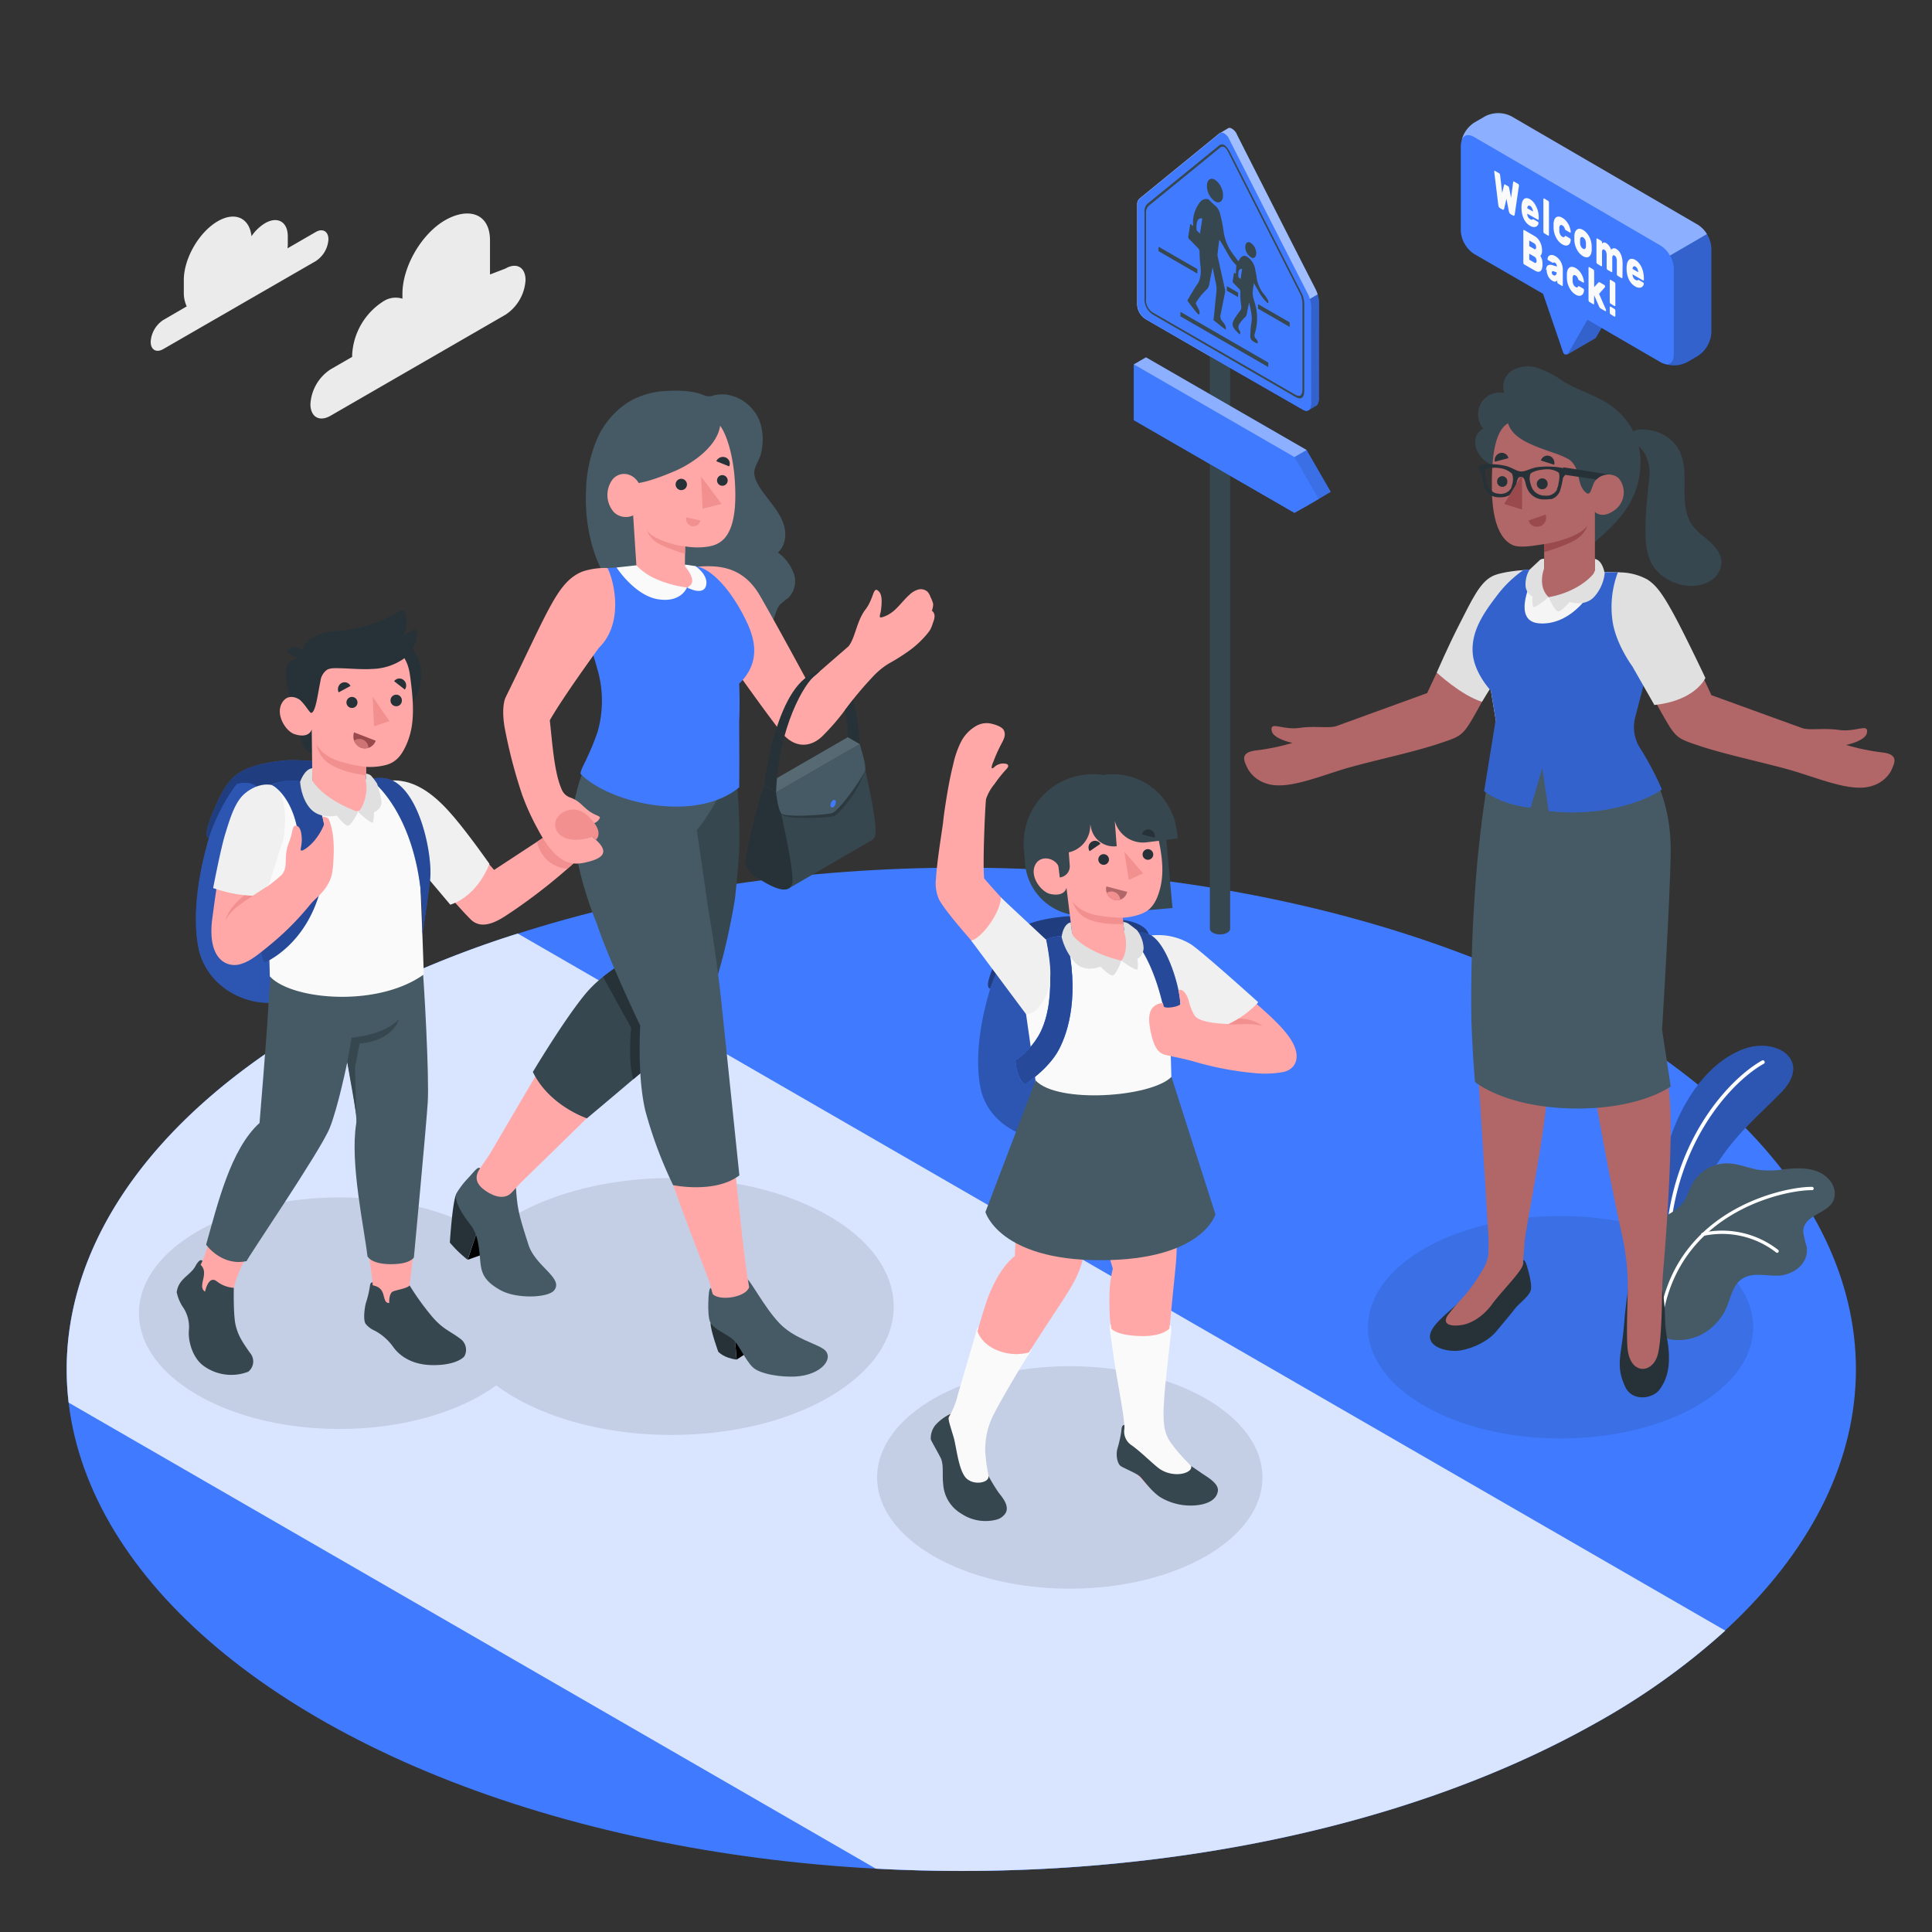 <svg xmlns="http://www.w3.org/2000/svg" viewBox="0 0 500 500"><rect x="0" y="0" width="500" height="500" fill="#333333" stroke="none"/><g id="freepik--Floor--inject-99"><g id="freepik--floor--inject-99"><ellipse id="freepik--floor--inject-99" cx="248.78" cy="354.38" rx="231.53" ry="129.83" style="fill:#407BFF"></ellipse><path d="M412.5,446.19a181.08,181.08,0,0,0,34-24.19L134,241.6a265.29,265.29,0,0,0-49,21C35.94,290.13,13.51,327,17.77,363l208.89,120.6C293.05,487.18,361.65,474.7,412.5,446.19Z" style="fill:#407BFF"></path><path d="M412.5,446.19a181.08,181.08,0,0,0,34-24.19L134,241.6a265.29,265.29,0,0,0-49,21C35.94,290.13,13.51,327,17.77,363l208.89,120.6C293.05,487.18,361.65,474.7,412.5,446.19Z" style="fill:#fff;opacity:0.8"></path></g></g><g id="freepik--Shadows--inject-99"><ellipse id="freepik--Shadow--inject-99" cx="276.86" cy="382.36" rx="49.86" ry="28.79" style="opacity:0.1"></ellipse><ellipse id="freepik--shadow--inject-99" cx="403.88" cy="343.49" rx="49.86" ry="28.79" style="opacity:0.1"></ellipse><path id="freepik--shadow--inject-99" d="M214.42,314.64c-22.46-13-58.88-13-81.35,0a47.83,47.83,0,0,0-7,4.95c-.5-.31-1-.62-1.52-.92-20.27-11.7-53.12-11.7-73.39,0s-20.26,30.67,0,42.37,53.12,11.7,73.39,0a42.34,42.34,0,0,0,3.87-2.51,49.59,49.59,0,0,0,4.7,3.08c22.47,13,58.89,13,81.35,0S236.89,327.61,214.42,314.64Z" style="opacity:0.1"></path></g><g id="freepik--Plants--inject-99"><g id="freepik--plants--inject-99"><path d="M430.35,323s-2.4-14,1.29-26.51,11.05-21.75,19.5-24.95,17.75,2.73,10.08,10.89-22.49,18.51-24.12,41.15Z" style="fill:#407BFF"></path><g style="opacity:0.3"><path d="M430.35,323s-2.4-14,1.29-26.51,11.05-21.75,19.5-24.95,17.75,2.73,10.08,10.89-22.49,18.51-24.12,41.15Z"></path></g><path d="M431.86,318.7h-.1a.47.47,0,0,1-.43-.52c2.6-25.14,17.25-39.58,24.64-43.7a.48.48,0,1,1,.46.84c-7.23,4-21.59,18.21-24.14,43A.5.5,0,0,1,431.86,318.7Z" style="fill:#fff"></path><path d="M474.63,310.36c-1.34,3.91-8.12,3.84-7.94,8.59a34.21,34.21,0,0,0,.87,3.7c.58,3.88-2.51,6.58-5.93,7.31s-7.7-1.12-10.88,1.08c-2.34,1.62-2.83,4.78-3.95,7.39a13,13,0,0,1-.72,1.45A14.65,14.65,0,0,1,441,345a12.73,12.73,0,0,1-7.39,1.77,5.51,5.51,0,0,1-3.08-.88,4.64,4.64,0,0,1-1.6-2.52,11.62,11.62,0,0,1-.33-2.27,11.28,11.28,0,0,0-.44-1.78c-.91-3.43-1.24-7.52-3.35-10.46-2.41-3.38-1-8.77,1.93-11.4,2.71-2.47,6.77-3.33,8.91-6.31,1.06-1.48,1.51-3.3,2.39-4.89a10.29,10.29,0,0,1,9-5.19c2.67.05,5.16,1.12,7.75,1.63a22,22,0,0,0,6.77-.08c4.06-.46,9.13-.67,12,2.88A5.26,5.26,0,0,1,474.63,310.36Z" style="fill:#455a64"></path><path d="M430.22,339h0a.42.42,0,0,1-.33-.5c5.54-26.28,32.65-31.46,39.06-31.34a.43.43,0,0,1,0,.86c-6.28-.13-32.79,4.94-38.22,30.66A.41.41,0,0,1,430.22,339Z" style="fill:#fff"></path><path d="M459.87,324.23a.36.36,0,0,1-.23-.11,22.77,22.77,0,0,0-18.86-4.25.43.43,0,0,1-.5-.34.42.42,0,0,1,.33-.5,23.61,23.61,0,0,1,19.6,4.46.43.43,0,0,1,0,.61A.44.44,0,0,1,459.87,324.23Z" style="fill:#fff"></path></g></g><g id="freepik--character-3--inject-99"><g id="freepik--Teacher--inject-99"><path d="M325.41,194.17a57.4,57.4,0,0,0,9.08-1.91s-5-1-5.38-3.14c-.46-2.6,2.75-.11,7.25-.75,4-.56,7.36.16,9.4-.43l23.59-8.57s10.86-23.49,13.95-26.94,6.3-4.27,10.93-4.88l-2.91,19.6s-8.36,15.79-10.71,19.64-3.23,4-8.83,5.86c-7.38,2.4-18.74,4.68-25.14,6.74-7.62,2.44-14.57,5.1-19.31,3.24a8.31,8.31,0,0,1-4.4-3.66C322.09,197.15,320.46,194.65,325.41,194.17Z" style="fill:#b16668"></path><path d="M394.23,147.55s-5.66.33-8.14,1.63c-3.18,1.68-5.22,6.17-8.4,12.38s-5.85,12.51-5.85,12.51,6.19,5.81,11.69,7.56l9.52-15.42Z" style="fill:#e0e0e0"></path><path d="M386.19,327.81l-1.32-1.69c-.64,3.9-4.35,8.25-7.89,11.49-2.82,2.57-7,5.72-6.92,8.36.13,3.14,5.35,4,8,3.51,3.07-.54,7-2.28,9.18-4.92,1.52-1.87,3.66-4.31,4.74-5.77s3.58-3.1,4.16-4.79c.32-.94-.06-3-.51-4.7s-.86-3.31-1.4-3.17v1c-.65.72-3.63,1.67-5.65,1.74C387.25,328.9,386.18,328.81,386.19,327.81Z" style="fill:#263238"></path><path d="M430.22,333.85a44.1,44.1,0,0,1,.69,7.23c.08,4.39.89,5.94,1,9.54.12,4.12-.74,6.68-2.41,9s-7,3.26-8.86-.65-1.61-6.46-1-10.5.69-6.48,1.05-9.66c.31-2.81.68-4.94.68-4.94Z" style="fill:#263238"></path><path d="M432.07,283.82c-1-10.58-2.55-15-2.75-17.42,0,0,1.54-22.49,2.17-43.51.31-10.12-1.09-18.49-8.4-30.5l-35.35-5.6c-3.78,14-7.58,65.36-6.05,80.5.88,8.78,3.54,53.21,3.54,53.21V324a9.63,9.63,0,0,1-1.66,4.84,42.51,42.51,0,0,1-5.64,7.69,41,41,0,0,0-2.78,3.26c-2.18,2.55-.47,3.61,2.89,3.16,3.55-.47,6.52-3.22,8.08-5.38,2.33-3.22,7.61-8.4,8-10.26l0,0v-.22h0s.21-2.8.5-6.16,5.79-30.55,5.91-40.31a78.35,78.35,0,0,0-1.16-11.56l3.85-35.72s6,25.59,7.39,36.44c1.19,9.41,6.29,37.18,9.14,49.7a61.81,61.81,0,0,1,1.52,14.34v0c0,1.39-.46,12.5,0,15.64.88,6.56,6.71,6,7.85.74,1-4.45,1-14.69,1.06-16.39,0-1.23.1-2.6.17-4.06C430.48,328.89,433.26,296.15,432.07,283.82Z" style="fill:#b16668"></path><path d="M386.33,193.66c-.91,6.15-2.49,14.29-3.88,28.12a395.83,395.83,0,0,0-1.67,41.73c.27,8.8.94,16.5.94,16.5s7.71,6.51,25.13,6.86,25.52-5.68,25.52-5.68l-2.23-14.75s2.11-34.17,2.23-45.9-3.59-20.1-9.28-28.15Z" style="fill:#455a64"></path><path d="M413,147.9l6.25.27c-1.85,11,6.54,20.88,6.54,20.88l-3.46,17.41c.19.3-.52,2.79.79,5.93-6,8.07-30,9-36.76,1.27.37-3.23.66-5.43.74-7.35l-1.52-9.11c-9.24-9.65,1.67-23.24,8.68-29.65l6.46-.47Z" style="fill:#f5f5f5"></path><path d="M398.36,161.33c8.18.62,14.55-8.09,15.55-13.31l5.31.15,7.62,23.48s-2.68,10.17-3.61,13.8a10.11,10.11,0,0,0,1.24,8.21,78,78,0,0,1,5.61,10.62s-3.53,3-13,5a54.27,54.27,0,0,1-16.28.62l-1.65-11.16-3.05,10.31s-6.94-.56-12-4.29l3-18.49-1.25-7.52s-4.34-4.54-4.71-9.76,2.28-9.63,6-14.48a30.29,30.29,0,0,1,7.15-7l3.49-.26S390.16,160.7,398.36,161.33Z" style="fill:#407BFF"></path><path d="M398.36,161.33c8.18.62,14.55-8.09,15.55-13.31l5.31.15,7.62,23.48s-2.68,10.17-3.61,13.8a10.11,10.11,0,0,0,1.24,8.21,78,78,0,0,1,5.61,10.62s-3.53,3-13,5a54.27,54.27,0,0,1-16.28.62l-1.65-11.16-3.05,10.31s-6.94-.56-12-4.29l3-18.49-1.25-7.52s-4.34-4.54-4.71-9.76,2.28-9.63,6-14.48a30.29,30.29,0,0,1,7.15-7l3.49-.26S390.16,160.7,398.36,161.33Z" style="opacity:0.2"></path><path d="M400.78,154.55s8.37-1.84,11.94-6.91l0-3c2.09.35,2.57,3.76,2.57,3.76a10.94,10.94,0,0,1-2.66,6c-2.46,2.75-6.4,1.37-6.4,1.37s-1.87,2.21-2.83,2.46S400.78,154.55,400.78,154.55Z" style="fill:#e0e0e0"></path><path d="M400.78,154.55c-1.2-1.11-1.86-4.52-1.16-7.46,0-.23,0-2.48,0-2.48a1.63,1.63,0,0,0-1.34.55l-2.42,2.26a7.3,7.3,0,0,0-1.05,4.15,3.43,3.43,0,0,0,1.82,2.84,7.57,7.57,0,0,0,.11,2.61C397.06,157.7,400.78,154.55,400.78,154.55Z" style="fill:#e0e0e0"></path><path d="M486.86,194.7a57.4,57.4,0,0,1-9.08-1.91s5-1,5.38-3.14c.46-2.59-2.75-.11-7.25-.74-4-.57-7.35.15-9.4-.44l-23.59-8.56S432.06,156.41,429,153s-5.11-4.19-9.75-4.8c-2.55,10.29-1.56,18.49,4.1,24,0,0,6,11.35,8.34,15.19s3.23,4,8.83,5.87c7.39,2.39,18.74,4.67,25.14,6.73,7.62,2.44,14.57,5.1,19.31,3.24a8.27,8.27,0,0,0,4.4-3.66C490.18,197.68,491.81,195.18,486.86,194.7Z" style="fill:#b16668"></path><path d="M418.7,148.14a15.06,15.06,0,0,1,7.61,1.82c2.14,1.37,3.8,3.39,6.9,9.1s8.14,16.39,8.14,16.39-2.44,5.84-13.2,7l-5.7-10s-4.07-5.48-5.06-11.29A25.35,25.35,0,0,1,418.7,148.14Z" style="fill:#e0e0e0"></path><path d="M393.59,131c-2-2.11-3.34-4.73-4.91-7.16a14.61,14.61,0,0,0-2.21-3.07c-.84-.74-1.89-1.22-2.69-2a6.51,6.51,0,0,1-2-4,4,4,0,0,1,2.07-3.84,5.92,5.92,0,0,1-1.25-4.63,5.53,5.53,0,0,1,6.7-4.56,5,5,0,0,1,2.14-5.92,8.19,8.19,0,0,1,6.65-.54,24.54,24.54,0,0,1,6,3.11l.11.07c4.8,3.08,10.28,4,14.6,8.06a17.58,17.58,0,0,1,5.72,14.26c-.49,11.33-9.63,17.14-12.72,20.47-.15.15-1.2.05-1.4.06l-3.13.15c-.76,0-1.72.44-2.44.21-.95-.31-1.67-1.57-2.23-2.32C400,136,396.4,134,393.59,131Z" style="fill:#37474f"></path><path d="M426,132.74c.19-3.12.53-6.22.86-9.32.31-2.83-.73-6.94-3.47-8.32-.66-.33-1.44-.58-1.76-1.24a1.52,1.52,0,0,1,.19-1.52c1.41-1.93,5.57-1.11,7.41-.41a10,10,0,0,1,5.49,4.9c1.41,3,1.25,6.43,1.22,9.73s.16,6.82,2.09,9.49c1.2,1.66,3,2.81,4.49,4.17s2.93,3.12,3,5.17a5.86,5.86,0,0,1-3,5c-4.44,2.65-11,.8-14.12-3.13-2.24-2.79-2.58-6.63-2.56-10.21C425.86,135.59,425.92,134.16,426,132.74Z" style="fill:#37474f"></path><path d="M386.12,127.27c.24,10.45,3.63,13,5.33,13.78s5,.29,8.17-.24v6.28s-1.83,4.6,1.16,7.46c6.88-1.23,10.51-4.75,11.45-5.86a2.27,2.27,0,0,0,.53-1.45V132.48s1.74,1.85,4.83-.27a5.69,5.69,0,0,0,1.46-8.27c-1.34-1.58-4.76-1.69-6.4.76-.92,1.81-1,3.62-2.08,2.87-2.75-2-1.27-6.49-4.6-8.72h0a22.7,22.7,0,0,0-3.38-1.48c-5.94-2.05-11.07-3.77-12.31-7.83C387.92,110.93,385.83,114.93,386.12,127.27Z" style="fill:#b16668"></path><path d="M397.72,125.19a1.41,1.41,0,1,0,1.48-1.39A1.44,1.44,0,0,0,397.72,125.19Z" style="fill:#263238"></path><path d="M387.45,124.55a1.35,1.35,0,0,0,1.26,1.44,1.28,1.28,0,0,0,1.39-1.32,1.35,1.35,0,0,0-1.26-1.44A1.36,1.36,0,0,0,387.45,124.55Z" style="fill:#263238"></path><path d="M399.62,140.81c3.36-.44,10.28-2.43,11.36-5.16a7.12,7.12,0,0,1-2.43,3.49c-2.06,1.77-8.93,3.76-8.93,3.76Z" style="fill:#9a4a4d"></path><path d="M398.79,119.18l3.42,1.1A1.89,1.89,0,0,0,401,118,1.75,1.75,0,0,0,398.79,119.18Z" style="fill:#263238"></path><path d="M400,133.18l-4.41,1.53a2.28,2.28,0,0,0,2.92,1.5A2.34,2.34,0,0,0,400,133.18Z" style="fill:#9a4a4d"></path><path d="M386.87,119.49l3.5-.92a1.73,1.73,0,0,0-2.15-1.32A1.9,1.9,0,0,0,386.87,119.49Z" style="fill:#263238"></path><path d="M404.59,120.94l11.76,1.86a4.32,4.32,0,0,0-3.2,1.29l-8.56-1.27Z" style="fill:#263238"></path><path d="M382.71,121.11a2.35,2.35,0,0,0,.55,1.27,1.05,1.05,0,0,1,.22.45,22.26,22.26,0,0,0,.74,3.39,3.86,3.86,0,0,0,3.72,2.48,5.21,5.21,0,0,0,1.28-.07l.1,0a3.81,3.81,0,0,0,1.05-.37l.06,0,.09-.06.12-.07.1-.07.12-.09.11-.09a1.8,1.8,0,0,0,.2-.19,4.82,4.82,0,0,0,.87-1.26c.57-1.17.46-2.82,1.36-3l.11,0h.11c1.22,0,1,1.84,1.7,3.14a4.56,4.56,0,0,0,4.38,2.68h.61a6,6,0,0,0,.64-.07l.2,0,.19,0,.12,0a4,4,0,0,0,.72-.31l.25-.15c.15-.11.28-.22.42-.34a4,4,0,0,0,.82-1.18,21.3,21.3,0,0,0,.8-3.32,1.43,1.43,0,0,1,.21-.49,2.23,2.23,0,0,0,.62-1.19,1,1,0,0,0-.71-1.07l-.65-.1a20.68,20.68,0,0,0-6.41-.08c-2,.49-2.77,1.11-3.9,1.06s-1.74-.71-3.65-1.36a17.94,17.94,0,0,0-6-.44l-.6,0A1,1,0,0,0,382.71,121.11Zm13.35,1.54a1.73,1.73,0,0,1,.59-.44l.11-.06.06,0,.29-.13.26-.1c.27-.09.57-.17.88-.24l.35-.07c.29,0,.59-.09.89-.12h.21a5.33,5.33,0,0,1,3.61.77c.46.41.21,2.15,0,3v.07l0,.06a3.15,3.15,0,0,1-.09.36l-.07.22h0c0,.12-.09.24-.14.37h0l-.06.12a.3.3,0,0,1,0,.08.3.3,0,0,1,0,.08.54.54,0,0,0,0,.11l-.07.11-.08.13-.09.12a3.11,3.11,0,0,1-2.77,1.18,3.84,3.84,0,0,1-2.87-1.13h0a3.9,3.9,0,0,1-.91-1.81A4,4,0,0,1,396.06,122.65Zm-11.5-1.19a1.47,1.47,0,0,1,.49-.28l0,0,.22-.07.13,0,.11,0h.1l.1,0a3,3,0,0,1,.46-.06l.24,0h.8a7.73,7.73,0,0,1,.9.1,5.65,5.65,0,0,1,3.2,1.45,4.22,4.22,0,0,1,.06,2.69,4.58,4.58,0,0,1-.19.66.08.08,0,0,0,0,0l0,.06,0,0a.59.59,0,0,1,0,.08s-.05.1-.07.16,0,.09-.08.14l0,0-.06.1a.56.56,0,0,0-.05.08h0a3.11,3.11,0,0,1-2.94,1.21,3.6,3.6,0,0,1-1.46-.37,4,4,0,0,1-1.84-2.93C384.37,123.6,384.14,121.84,384.56,121.46Z" style="fill:#263238"></path><path d="M393.9,123.42v8.44l-4.63-1.43,4.3-7.06A1,1,0,0,1,393.9,123.42Z" style="fill:#9a4a4d"></path></g></g><g id="freepik--character-2--inject-99"><g id="freepik--Girl--inject-99"><path d="M298,242.09a16.19,16.19,0,0,1,10.25,2.32c3.09,2.07,17.34,14.93,17.34,14.93-.69,1.54-6,5.61-7.66,5.76l-9.68,0s-4.05-7.48-5.66-11.7S298,242.09,298,242.09Z" style="fill:#f0f0f0"></path><path d="M276.1,238.65c-6,.28-10.24,1.6-14.54,5.63-3.17,3-10.72,23.62-7.75,37.55,2.29,10.72,15.9,16.26,26.29,11.32,8.2-3.9,9.19-19.43,9-26.48S276.1,238.65,276.1,238.65Z" style="fill:#407BFF"></path><path d="M276.1,238.65c-6,.28-10.24,1.6-14.54,5.63-3.17,3-10.72,23.62-7.75,37.55,2.29,10.72,15.9,16.26,26.29,11.32,8.2-3.9,9.19-19.43,9-26.48S276.1,238.65,276.1,238.65Z" style="opacity:0.3"></path><path d="M268.65,243.83s-1.62-2-5.39-.88a42.7,42.7,0,0,0-7,12.91s-1,0-.36-2.4,3.11-8.06,4.72-10.06,3.48-5.12,15-6.21c3.66-.34,14.38.42,17.63,1.46,5,1.62,4.05,4.32,4.05,4.32Z" style="fill:#407BFF"></path><path d="M268.65,243.83s-1.62-2-5.39-.88a42.7,42.7,0,0,0-7,12.91s-1,0-.36-2.4,3.11-8.06,4.72-10.06,3.48-5.12,15-6.21c3.66-.34,14.38.42,17.63,1.46,5,1.62,4.05,4.32,4.05,4.32Z" style="opacity:0.5"></path><g id="freepik--Kid--inject-99"><path d="M281.38,236.9,303.44,235l-1.66-18.38c-.92-9.84-10.76-17.09-20.6-16.18h0A17.89,17.89,0,0,0,265,219.89l.29,3.69A14.76,14.76,0,0,0,281.38,236.9Z" style="fill:#37474f"></path><path d="M289.94,378.3a4.19,4.19,0,0,1-.43-1.2,6.5,6.5,0,0,1,.58-4,9.42,9.42,0,0,0,1.13-4.71c-.18-1.7-.47-3.4-.73-5.09-1.17-7.64-3.24-20.27-3.32-23.28-.13-5.14-.13-7.67.83-11.71,0,0-3.57-11.66-5.08-18.31-2.4-10.61-4-18.83-3.17-28,.76-8.32-.14-11.84,4.71-17.42l.91-1.16s15.18,18.82,16.14,22A281.39,281.39,0,0,1,304.46,317c.26,8.06-.07,9.16-1,18.62-.76,7.79-1.55,16.41-2.49,25.58-.29,2.9-.52,6.38.39,9.19,1.9,5.81,7.22,9.25,11.71,13a3.66,3.66,0,0,1,1.67,2.45,2.46,2.46,0,0,1-1.39,2.08,9.46,9.46,0,0,1-3.06.69,13.71,13.71,0,0,1-3.38.28,17.38,17.38,0,0,1-5.8-1.13,15.43,15.43,0,0,1-4.09-3.26c-1.19-1.2-2.42-2.93-3.86-3.82C292,379.93,290.64,379.55,289.94,378.3Z" style="fill:#ffa8a7"></path><path d="M241.72,370.82a6.15,6.15,0,0,1,1.76-2.56,30.08,30.08,0,0,0,2.56-2.35,11.06,11.06,0,0,0,1.48-2.93c.26-.63.89-2.73,1.7-5.53,2.16-7.42,5.6-19.75,6.8-22.51,2-4.71,4-7.76,6.61-9.88,0,0,.6-12.85.83-19.66.36-10.07,1.53-20.93,6.38-27.95s8.77-9.1,15.53-12.11l1.31-.67s2.26,31.77.86,30.39c-1.79,8.2-4.17,17.84-6.14,26.27-1.78,7.61-2.25,9-7.53,17-4.3,6.54-9.42,14.35-14.13,22.27-2,3.44-4.32,8.06-4.78,12.13a22.29,22.29,0,0,0,4.09,15.52,3.08,3.08,0,0,1,.88,1.87c0,1-1.06,1.62-2,1.94a10.38,10.38,0,0,1-7.08-.19,10.1,10.1,0,0,1-6.32-9.62,12.05,12.05,0,0,0-1.31-6.76c-.66-1.16-1.59-2.27-1.65-3.6A3.14,3.14,0,0,1,241.72,370.82Z" style="fill:#ffa8a7"></path><path d="M266.35,350a12.85,12.85,0,0,1-8.15-.5c-4.41-1.74-5.22-5-5.22-5l.28-1s-.31-.16-.67,1.31-4.69,15.92-5.06,17.49a27.21,27.21,0,0,1-2,4.58s.45,8.37,1.09,10.68,2.15,7.6,5.53,7.6,3.9-1.67,3.68-3.26A45.84,45.84,0,0,1,255,376a19.89,19.89,0,0,1,1.36-8.19c1.12-3,8.6-15.43,9.4-16.55s1.25-1.74,1.14-2.24Z" style="fill:#fafafa"></path><path d="M270.21,243.29c-3.4.61-5,3.3-5.75,6.67-.37,1.68-.17,3.68.33,7.22s3.2,22.44,3.2,22.44l-2,12.12c5.47,5.95,25.51,7.66,37.46-1.07,0,0-.6-30.51-1.49-36.52-1.56-10.44-7.16-13.63-12.18-13.24l-12.18.71Z" style="fill:#fafafa"></path><path d="M291.89,241.49s8.82,6.19,11.12,31.86c1.22-1.05,3.13-10,2.24-15.61-.81-5.15-3.69-13.48-7.3-15.65A8.26,8.26,0,0,0,291.89,241.49Z" style="fill:#407BFF"></path><path d="M291.89,241.49s8.82,6.19,11.12,31.86c1.22-1.05,3.13-10,2.24-15.61-.81-5.15-3.69-13.48-7.3-15.65A8.26,8.26,0,0,0,291.89,241.49Z" style="opacity:0.4"></path><path d="M270.71,243.18s3.21,14.21-1.35,23.77c-1.68,3.51-5,6.69-6.54,7.35,0,0,0,4.39,2.43,6.32,0,0,6.06-3.84,8.79-9,2.44-4.64,5.46-14.15,1.9-29.42C275.94,242.17,272.58,242.14,270.71,243.18Z" style="fill:#407BFF"></path><path d="M270.71,243.18s3.21,14.21-1.35,23.77c-1.68,3.51-5,6.69-6.54,7.35,0,0,0,4.39,2.43,6.32,0,0,6.06-3.84,8.79-9,2.44-4.64,5.46-14.15,1.9-29.42C275.94,242.17,272.58,242.14,270.71,243.18Z" style="fill:#407BFF"></path><path d="M270.71,243.18s3.21,14.21-1.35,23.77c-1.68,3.51-5,6.69-6.54,7.35,0,0,0,4.39,2.43,6.32,0,0,6.06-3.84,8.79-9,2.44-4.64,5.46-14.15,1.9-29.42C275.94,242.17,272.58,242.14,270.71,243.18Z" style="opacity:0.4"></path><path d="M244.68,208.24c.54-3.48,1.15-7,2-10.37a24.66,24.66,0,0,1,1.94-5.71,10,10,0,0,1,4.09-4.33,5.48,5.48,0,0,1,3.24-.65c1.11.16,3.34.79,3.83,1.8.66,1.35-.1,2.51-.79,3.85a36.54,36.54,0,0,0-1.79,4c-.09.25-1,2.21-.29,2a1.35,1.35,0,0,0,.41-.31,3.35,3.35,0,0,1,3-.85.83.83,0,0,1,.54.31c.19.33-.09.71-.34,1a34.59,34.59,0,0,0-3.13,3.91,12.12,12.12,0,0,0-2.19,3.87c-.21,1-.93,16.66-.5,20.58,0,0,9.86,11.48,15.58,16,3.77,13.53-4.27,18-5.27,15,0,0-19.79-20.85-22.07-25.75a10.25,10.25,0,0,1-.72-5.14c.34-4.85,1.15-9.67,1.84-14.48C244.21,211.35,244.44,209.79,244.68,208.24Z" style="fill:#ffa8a7"></path><path d="M303.17,278.69l11.38,35.56s-3.23,11.88-29.77,11.89c-26.18,0-29.76-12.46-29.76-12.46l13-34.06C273.61,285.68,297.92,284,303.17,278.69Z" style="fill:#455a64"></path><path d="M275.26,224.46c-.64.47-.79.69-1.36-.38-1.24-2.31-5.09-2.85-6.16.16s1.9,6.67,4.12,7.13c3.82.78,4.14-1.65,4.14-1.65l1.65,13.35a12,12,0,0,0,9.7,5.91c6.67.21,6-5.29,3.61-7.73l-.39-3.75a16,16,0,0,0,4.82-1c2-.79,3.5-2.21,4.55-5.53,1.41-4.48,1.17-9.19-1.09-17.83-2.62-10-15.18-9-21.18-4.33S275.26,224.46,275.26,224.46Z" style="fill:#ffa8a7"></path><path d="M290.2,248.61s-8.79-1.85-12.69-6.67l-.4-3.24c-2.06.49-2.36,3.81-2.36,3.81a15.49,15.49,0,0,0,3.58,6.72c2.63,2.58,6.47.94,6.47.94s2,2.08,3,2.27S290.2,248.61,290.2,248.61Z" style="fill:#e0e0e0"></path><path d="M290.2,248.61c1.13-1.19,1.66-4.47.76-7.36,0-.22-.27-2.63-.27-2.63a2.61,2.61,0,0,1,1.39.46c.43.28,2.16,1.64,2.16,1.64a8.4,8.4,0,0,1,1.72,4.52,3.4,3.4,0,0,1-1.63,2.95,7.62,7.62,0,0,1,.07,2.61C294.12,251.51,290.2,248.61,290.2,248.61Z" style="fill:#e0e0e0"></path><path d="M273.9,224.08l.37,3h0a2.89,2.89,0,0,0,2.58-3.09l-.47-6.3-4.06,1.17Z" style="fill:#37474f"></path><path d="M286,200.51h0a16.58,16.58,0,0,1,18.53,14.35l.27,2.13-8.05,1a7.55,7.55,0,0,1-8.24-5.53h0L289,219h0a6,6,0,0,1-6.62-4.68l-.23-1h0a7.09,7.09,0,0,1-6.2,7.38l-1.94.13L273,209.24Z" style="fill:#37474f"></path><path d="M287,222.35a1.38,1.38,0,1,1-1.52-1.29A1.4,1.4,0,0,1,287,222.35Z" style="fill:#263238"></path><path d="M284.79,218.38,282,220.29a1.75,1.75,0,0,1,.44-2.39A1.63,1.63,0,0,1,284.79,218.38Z" style="fill:#263238"></path><path d="M286.33,229.4l5.38,1.41a2.73,2.73,0,0,1-3.34,2.08A2.91,2.91,0,0,1,286.33,229.4Z" style="fill:#b16668"></path><path d="M286.43,231.08a2.17,2.17,0,0,1,1.15-.36,2.29,2.29,0,0,1,2.34,2.11,2.63,2.63,0,0,1-1.55.06A2.84,2.84,0,0,1,286.43,231.08Z" style="fill:#f28f8f"></path><path d="M298.84,216.78l-3.27-.83a1.62,1.62,0,0,1,2-1.25A1.77,1.77,0,0,1,298.84,216.78Z" style="fill:#263238"></path><path d="M298.46,221.05a1.38,1.38,0,1,1-1.52-1.29A1.41,1.41,0,0,1,298.46,221.05Z" style="fill:#263238"></path><polygon points="290.98 220.43 292.13 227.72 295.83 226.02 290.98 220.43" style="fill:#f28f8f"></polygon><path d="M290.57,237.5s-6.61,0-9.77-1.61a8.32,8.32,0,0,1-3.25-2.61,8.24,8.24,0,0,0,2,3.26c3.29,3.17,11.16,2.56,11.16,2.56Z" style="fill:#f28f8f"></path><path d="M246,365.91s-.43.74-.51,1c-.15.39.52,2.42,1.28,4.94s1.3,9,3.44,10.85,6,.91,5.58-.77a43.5,43.5,0,0,0,2.68,4.39c1,1.27,2.75,3.34,1.83,5.17a3.94,3.94,0,0,1-2.29,1.76,11.28,11.28,0,0,1-9.25-1.53,9.55,9.55,0,0,1-4.66-7.64c-.31-2.45.23-5.05-.69-6.84s-2.06-3.71-2.52-4.7a5.43,5.43,0,0,1,1.14-3.67A12.18,12.18,0,0,1,246,365.91Z" style="fill:#37474f"></path></g><path d="M302.76,342.93s.53,0,.33,1.83c-.15,1.46-1.56,13.34-1.8,17.12s-.5,7.76,1.15,10.61,6.17,7.28,6.17,7.28-.5,3.64-6.95,2.29c-4.09-.86-11.57-8.93-11.57-8.93s.65-2.17.89-3.44-1.29-9.58-2-13.69-1.49-9.95-1.69-11.39c-.29-2,.13-1.95.13-1.95l.14,1.11s1,1.81,7.52,2c5.94.18,7.61-2,7.61-2Z" style="fill:#fafafa"></path><path d="M291,368.77v.92a4.24,4.24,0,0,0,1.71,4.24c2.33,1.6,5.24,4.55,7.11,6,2.69,2.07,6.61,1.92,8.05.6a1.11,1.11,0,0,0,.4-1.12s1.5,1,2.79,1.9,4.43,2.57,4.12,4.6-2.21,3.13-4.79,3.56a15.28,15.28,0,0,1-10.11-2c-2.37-1.54-4.39-4.57-5.32-5.4s-3.87-2-4.9-2.64c-.82-.52-1.36-2.76-.87-4.53a31.1,31.1,0,0,0,1-4.49C290.27,369.49,290.34,368.84,291,368.77Z" style="fill:#37474f"></path><path d="M270.71,243.18,259,232.24c.09,3.64-4.86,10.59-7.66,11.17l14.16,19s1.23.36,3-1.35a12.82,12.82,0,0,0,3.24-7.52C272.21,249.94,270.71,243.18,270.71,243.18Z" style="fill:#f0f0f0"></path><path d="M325.22,259.84c3.87,3.39,7.39,6.65,9.13,9.65,2.51,4.32.87,7.42-2.52,8a27,27,0,0,1-7.18.22,81.77,81.77,0,0,1-16.07-3.11c-2.86-.76-5-1.13-5.57-1.28-1.85-.48-3.93-.1-5.19-6.21-.65-3.15-1.1-7.08,3.15-7.56l.21.93c.35.59,3.59.17,4.3-.58a25.68,25.68,0,0,0-.5-3.66c.9-.41,2,.61,2.62,2.59a14.38,14.38,0,0,0,1.56,4c1.1,1.49,4.57,2,8.72,2.2A24.85,24.85,0,0,0,325.22,259.84Z" style="fill:#ffa8a7"></path><path d="M317.88,265.1c3.32.15,5-.45,8.83.38a10.93,10.93,0,0,0-6.06-1.91A30.2,30.2,0,0,1,317.88,265.1Z" style="fill:#f28f8f"></path></g></g><g id="freepik--characters-1--inject-99"><g id="freepik--mom-and-child--inject-99"><g id="freepik--Arm--inject-99"><path d="M116.87,212.32l11,12.82,16.28-10.68,4.26,9a147.33,147.33,0,0,1-15.64,12.29c-2.51,1.61-7.52,5.64-11,2.15-3.29-3.3-7.79-8.74-7.79-8.74Z" style="fill:#ffa8a7"></path><path d="M144.14,214.46,139,217.84a8.6,8.6,0,0,0,7.83,7l1.59-1.41Z" style="fill:#f28f8f"></path><path d="M101.16,202c6.89-.45,12.36,4.79,16.34,9.48s9.16,12.08,9.16,12.08-2.78,8.12-10.12,10.58l-12.64-15Z" style="fill:#f0f0f0"></path></g><g id="freepik--Mom--inject-99"><g id="freepik--Character--inject-99"><path d="M183.88,342.41c.06,2.11,2,7.4,2,7.4s1.36,1.63,4.75,2.05L190,344Z" style="fill:#263238"></path><polygon points="190.66 351.86 196.78 347.83 196.78 341.42 190.27 347.29 190.66 351.86"></polygon><path d="M193.42,332.15l-.3-1.31c1,.2,4.5,7.3,8.59,11.6,3.73,3.94,9.34,5.17,11.48,6.74,2.86,2.1-.35,6.69-7.4,7.07-3.5.19-9.08-.57-11-2.43s-3.54-5.84-5.09-7.18-4.71-2.51-5.78-4.23c-.58-.94-.67-3.28-.61-5.28.07-1.84.12-3.87.75-3.84,0,.21.29,1.1.29,1.1.31.86,1.57,1.64,5.17.83C191.1,334.86,193.91,333.92,193.42,332.15Z" style="fill:#455a64"></path><path d="M118.11,309c-1,1.66-1.69,12.58-1.69,12.58A31.31,31.31,0,0,0,121,326l3.6-10.64Z" style="fill:#263238"></path><polygon points="121.03 326.03 129.53 323.03 132.01 315.93 123.21 319.5 121.03 326.03"></polygon><path d="M124.29,302.36c-.61-.55-1.39.62-3,2.38a22.65,22.65,0,0,0-3.14,4.06c-.89,1.81,1.73,5.78,3.43,7.94s2.16,4.25,2.52,7.56c.44,4,0,6.54,5.34,9.55,4.27,2.4,12.34,2,13.92.15,2.68-3.16-4.8-6.23-6.6-11.88-2.49-7.79-2.84-9.1-3.23-14.69Z" style="fill:#455a64"></path><path d="M189.76,194.73c-3.61,2.52-5.69,5.67-22.45,4l-2,48.31s-13.38,9.32-17.15,15.4-21.46,36.32-21.46,36.32h0l-2.53,3.72c-1.58,2.31-.78,4.16,1.53,5.73s5,2.31,6.77.37l2.18-2.38s43.22-41.94,44.7-44.46,4.77-8.78,7.68-21.47C190.79,224,190.42,212.54,189.76,194.73Z" style="fill:#ffa8a7"></path><path d="M168.45,202.64a69.51,69.51,0,0,0,21.31-7.91,153.23,153.23,0,0,1,1.59,23.11c0,4.82-1.17,15-1.17,15C187.93,246.24,184,261,179.81,265.3s-27.91,24.12-27.91,24.12-9.72-3.2-14-12c0,0,8.05-13.49,13.58-20.17,5.73-6.94,15.5-11.14,15.5-11.14Z" style="fill:#37474f"></path><path d="M179.61,265.51l-.74-12.68-4.38-23.72-6.77-5L167,246.15a52.87,52.87,0,0,0-10.92,6.68h0L163.34,266s-.89,9,.57,13.31C170.29,273.89,177.29,267.86,179.61,265.51Z" style="fill:#263238"></path><path d="M193.87,333.15l-.15-1c-1.76-8.76-6.08-57.53-7.63-70.65-1.68-14.2-8.21-48.33-8.21-48.33s7.15-11.93,11.88-18.46c-4.44,6.43-30.55,6.4-33.41-4.67-1.6,4.67-8.57,10.11-7.57,24.76,1.28,18.67,18.16,50,18.16,50-.22,2.54-1.29,13.2,1.13,22.64,3.82,14.91,14.35,40.84,15.57,44.44l.83,3.06C186.4,336.78,193,335.73,193.87,333.15Z" style="fill:#ffa8a7"></path><path d="M183.34,235.5l-3-20.68a45.52,45.52,0,0,0,9.42-20.09s-6.46,4-16.34,2.7a36.18,36.18,0,0,1-17.07-7.37,54.79,54.79,0,0,0-4.77,8.09c-1.5,2.9-3.75,10.24-3.4,15.66.8,12.45,6.27,25.22,6.27,25.22,3.12,9.47,11.25,26.42,11.25,26.42s-.86,13.11,1.36,22.19a110.75,110.75,0,0,0,7.14,19.07S185,309,191.35,304.19l-4.63-44.59C185.42,247.08,183.34,235.5,183.34,235.5Z" style="fill:#455a64"></path><path d="M169.65,161.47l-.21-.1c-13.14-6.19-18.42-20.77-17.77-34.6A36.34,36.34,0,0,1,154.35,114a21.61,21.61,0,0,1,8.28-9.94,20.68,20.68,0,0,1,9.5-2.86c3.05-.2,7-.15,9.85,1a3.42,3.42,0,0,0,2.82.1,9.63,9.63,0,0,1,3.12-.19,10.85,10.85,0,0,1,7.16,4.21c2.42,3,2.71,7.44,1.87,11.06-.39,1.66-1.85,3.49-1.75,5.08.14,2.31,2.13,4.74,3.46,6.5,1.6,2.1,3.32,4.19,4.14,6.7s.51,5.59-1.48,7.33a11.74,11.74,0,0,1,4.1,5.38,6.12,6.12,0,0,1-1.38,6.34,23.38,23.38,0,0,0-2.18,1.77c-.86,1-1.09,2.37-1.62,3.57-1.21,2.73-4.05,4.47-7,5.1a26.78,26.78,0,0,1-8.93-.08C179.34,164.43,174.25,163.61,169.65,161.47Z" style="fill:#455a64"></path><path d="M241.19,158a5.37,5.37,0,0,0,.32-1.67,8.05,8.05,0,0,0-.69-1.8,3.93,3.93,0,0,0-.75-1.36,2.59,2.59,0,0,0-2.44-.59,5.4,5.4,0,0,0-2.24,1.32c-1.24,1.1-2.26,2.45-3.45,3.61a9.79,9.79,0,0,1-2.09,1.59,6.29,6.29,0,0,1-1.16.51c-.27.09-.92.36-1,0a4.31,4.31,0,0,1,.23-1.2c.1-.64.18-1.28.22-1.92.06-1.1.11-2.69-.77-3.51-1.48-1.38-1.11,1.79-3.41,4.79s-2.65,7.51-4.41,9.54v0L209,176.47s-7.7-14.29-12.27-22.22c-4.42-7.68-10.66-8-16.23-7.6-2.66,8.79,6.22,21.61,6.22,21.61s13.45,19.05,16,21.84c3,3.36,6.89,3.48,10.05.48a58.94,58.94,0,0,0,5.74-6.58,90.17,90.17,0,0,1,7.35-8.84,19.57,19.57,0,0,1,4.07-3.38,53.14,53.14,0,0,0,5.45-3.44,24.68,24.68,0,0,0,3.77-3.38,15,15,0,0,0,1.6-2,10.33,10.33,0,0,0,.7-1.8,4.71,4.71,0,0,0,.41-1.64,1.73,1.73,0,0,0-.69-1.48Z" style="fill:#ffa8a7"></path><path d="M166.15,146.51l-8.94.49a11.11,11.11,0,0,0-2,1.17c-2.79,2.25-3,6.65-3.47,9.9-.71,4.88,1.58,10.35,2.83,15a29.17,29.17,0,0,1,.1,16.28,62.74,62.74,0,0,1-2.86,7c-.46,1.13-1.47,2.67-1.58,3.91,7.45,7.6,29.76,12.81,41.07,3.51.09-5.4,0-16.74,0-17,.23-4.89,0-9.84,0-9.84,6.16-6,3.68-12.54,1.52-16.87-4.32-8.65-9.79-13.74-13.6-13.55Z" style="fill:#407BFF"></path><path d="M130.91,180.36c11.3-23,13.37-29.78,19.85-32.46a19.18,19.18,0,0,1,6.45-.9c1.59,2.91,4.46,14.15-2.2,20.63,0,0-9.3,12.73-12.72,18.78.69,6.26,1.16,13.76,3.17,18.1a3.62,3.62,0,0,0,2.1,1.88c2.5.9,3.11,2.27,5.07,3.63,1.53,1.06,2.74,1.17,2.61,1.63a2.54,2.54,0,0,1-2.78,1.5,11.51,11.51,0,0,1-3-.88,19.15,19.15,0,0,0,4,4.41c3.7,3.08,4.12,5.32-2.45,6.63-4.12.82-7.7-.9-11.82-8.71a62.56,62.56,0,0,1-4.05-8.89,129.86,129.86,0,0,1-4.6-17.76C130,184.49,130.21,181.77,130.91,180.36Z" style="fill:#ffa8a7"></path><path d="M158.59,124c1.87-2.1,5.11-1.72,6.7,1,0,0,2.74-.27,9.15-3,5.26-2.22,11.23-6.76,11.93-11.82,2.19,3,3.95,9.94,3.93,18.1,0,10.09-3.44,11.92-5.08,12.64s-4.83,1-7.91.48l-.06,5.07s6.39,4.66.54,5.5c-7.32,1-13.08-5.41-13.08-5.41l-.85-13.18a4.42,4.42,0,0,1-5-.85A6.74,6.74,0,0,1,158.59,124Z" style="fill:#ffa8a7"></path><path d="M164.69,146.3l-5.12.57s4.64,7.21,10.69,8.21,7.53-3.05,7.53-3.05a28.16,28.16,0,0,1-8.25-2.3A15.45,15.45,0,0,1,164.69,146.3Z" style="fill:#fafafa"></path><path d="M177.25,146.11v.42c.83,1,3.46,4.32.54,5.5,0,0,4.18,2.3,4.93-.45s-2.73-5.07-2.73-5.07Z" style="fill:#fafafa"></path><path d="M185.38,119.36l3.33,1.34a1.72,1.72,0,0,0-.93-2.32A1.88,1.88,0,0,0,185.38,119.36Z" style="fill:#263238"></path><path d="M177.78,125.23a1.47,1.47,0,1,1-1.68-1.31A1.5,1.5,0,0,1,177.78,125.23Z" style="fill:#263238"></path><path d="M188.32,124.19a1.38,1.38,0,1,1-1.57-1.22A1.41,1.41,0,0,1,188.32,124.19Z" style="fill:#263238"></path><polygon points="181.43 123.31 181.84 131.65 186.74 130.41 181.43 123.31" style="fill:#f28f8f"></polygon><path d="M177.59,133.89l3.65.81a1.84,1.84,0,0,1-2.19,1.48A2,2,0,0,1,177.59,133.89Z" style="fill:#f28f8f"></path><path d="M177.31,141.46c-3-.38-9-2.1-10-4.5a6.22,6.22,0,0,0,2.14,3.06c1.82,1.55,7.84,3.31,7.84,3.31Z" style="fill:#f28f8f"></path></g><path d="M222.49,192.58l-3.09-1.78a23.85,23.85,0,0,0-.8-6.92l2.18-2.82A51.6,51.6,0,0,1,222.49,192.58Z" style="fill:#263238"></path><path d="M222.61,193.57l-.12-1-.1.06,0-.06-3-1.78c-.4,1.15-1,2.71-1.49,4.45-6.36,3.68-17.06,9.82-17.06,9.82l3.29,24.85,21.44-12.45h0a1.89,1.89,0,0,0,.89-1.11C227.38,213.79,223.62,197.73,222.61,193.57Z" style="fill:#37474f"></path><polygon points="222.49 192.58 200.85 205.07 197.76 203.29 219.4 190.8 222.49 192.58" style="fill:#455a64"></polygon><polygon points="222.49 192.58 200.85 205.07 197.76 203.29 219.4 190.8 222.49 192.58" style="fill:#fff;opacity:0.1"></polygon><path d="M202.11,210.43s-.12.57,2,1,10.84.35,12-.34,4.24-4.48,5.64-7a34.38,34.38,0,0,0,2.19-4.87Z" style="opacity:0.2"></path><path d="M197.76,203.29c-1.8,5.2-5.23,18.57-4.71,20.57s3.15,3.52,4.71,4.41,6.15,3.55,7.19.59-4.1-23.79-4.1-23.79Z" style="fill:#263238"></path><path d="M200.85,205.07c0,.31.47,4.12,1.26,5.36s11.42.5,13.24,0,8.34-9.78,8.57-11.23-1.43-6.62-1.43-6.62Z" style="fill:#455a64"></path><path d="M214.94,208.5c.06.46.4.61.78.34a1.64,1.64,0,0,0,.58-1.34c-.05-.47-.4-.62-.77-.34A1.62,1.62,0,0,0,214.94,208.5Z" style="fill:#407BFF"></path><path d="M212.17,173.74c-11.35,2-14.41,29.55-14.41,29.55l3.09,1.78c.56-16.94,7.44-28.44,10.2-30.34Z" style="fill:#263238"></path><path d="M147.09,209.67c-3.59.9-4.67,4.67-1.73,6.7s8,.2,8,.2l.88.75c.66-.57,1.14-2-.15-3.91C152.59,211.27,150.3,208.85,147.09,209.67Z" style="fill:#f28f8f"></path></g><g id="freepik--kid-1--inject-99"><path d="M74.35,198.38c-6.08.25-10.39,1.63-14.8,6-3.23,3.19-11.1,25.55-8.24,40.71,2.2,11.66,15.93,17.82,26.51,12.55,8.35-4.15,9.52-21,9.36-28.67S74.35,198.38,74.35,198.38Z" style="fill:#407BFF"></path><path d="M74.35,198.38c-6.08.25-10.39,1.63-14.8,6-3.23,3.19-11.1,25.55-8.24,40.71,2.2,11.66,15.93,17.82,26.51,12.55,8.35-4.15,9.52-21,9.36-28.67S74.35,198.38,74.35,198.38Z" style="opacity:0.3"></path><path d="M66.75,203.93s-1.62-2.17-5.46-1c0,0-4.07,4.81-7.27,13.94,0,0-1,0-.33-2.6s3.24-8.73,4.88-10.89,3.59-5.52,15.24-6.59c3.71-.33,14.57.6,17.85,1.77,5.07,1.8,4,4.73,4,4.73Z" style="fill:#407BFF"></path><path d="M66.75,203.93s-1.62-2.17-5.46-1c0,0-4.07,4.81-7.27,13.94,0,0-1,0-.33-2.6s3.24-8.73,4.88-10.89,3.59-5.52,15.24-6.59c3.71-.33,14.57.6,17.85,1.77,5.07,1.8,4,4.73,4,4.73Z" style="opacity:0.5"></path><g id="freepik--kid--inject-99"><path d="M118.1,347.09c-4.45-3.74-10.94-8.43-12.12-14.43,0,0,.65-4.85.91-7.76.87-9.88,1.24-17.84,2.08-25.63,1-9.45,1.36-10.54,1.18-18.6-.06-2.73-.19-5.64-.36-8.63-.16-9.44-.76-18.59-.74-25.63,0,0-13.06.25-23.4.9-11.16,1.37-15,3.88-14.63,5.31a97.93,97.93,0,0,0-1.68,15.2c-.3,6.81-1.42,22.83-1.42,22.83-2.6,2.11-4.61,5.13-6.7,9.82-1.23,2.76-4.4,11.86-6.63,19.26-.84,2.79-1.5,4.89-1.76,5.51a11.05,11.05,0,0,1-1.5,2.92,31.74,31.74,0,0,1-2.59,2.32A6,6,0,0,0,47,333a3.14,3.14,0,0,0-.16,1.11c.05,1.33,1,2.45,1.61,3.62a12,12,0,0,1,1.25,6.76,10.1,10.1,0,0,0,6.22,9.69,10.38,10.38,0,0,0,7.08.26c.94-.31,2-.93,2-1.92a3.1,3.1,0,0,0-.86-1.88,22.3,22.3,0,0,1-3.94-15.56C60.68,331,63,326.44,65.08,323c4.78-7.87,10-15.63,14.35-22.13,5.35-8,5.84-9.37,7.69-17,.88-3.6,1.84-7.43,2.79-11.26,1.28,5.91,3.17,16.38,3.59,18.7,0,.34-.07.78-.11,1.28-.81,3.57-.83,6.1-.75,10.88,0,3,2,15.66,3.09,23.31.24,1.7.51,3.4.67,5.1a9.4,9.4,0,0,1-1.17,4.7,6.42,6.42,0,0,0-.62,4,4.62,4.62,0,0,0,.41,1.21c.69,1.25,2.09,1.65,3.21,2.37,1.42.91,2.64,2.64,3.82,3.86a15.45,15.45,0,0,0,4,3.3,17.85,17.85,0,0,0,5.79,1.19,13.81,13.81,0,0,0,3.39-.25,9.36,9.36,0,0,0,3-.66,2.46,2.46,0,0,0,1.42-2.07A3.67,3.67,0,0,0,118.1,347.09Z" style="fill:#ffa8a7"></path><path d="M106,332.66c-.49.74-3.13,1.11-4.27,1.56s-1,3-1,3c-1,0-1.14-.78-1.49-2.11-.59-2.25-2.26-2.25-2.81-2.53l0-.69s-.57-.17-.69.91a26.2,26.2,0,0,1-1,4.27c-.33,1-.85,4.48-.11,5.54A6.12,6.12,0,0,0,97,344.39a13.69,13.69,0,0,1,4.67,4.08c1,1.43,3.87,4.76,10.29,4.82s8.2-2.25,8.2-2.25a3.49,3.49,0,0,0-1.09-4.61c-2.65-2-4.23-2.31-7-5.41A68.09,68.09,0,0,1,106,332.66Z" style="fill:#37474f"></path><path d="M60.51,333.29A8.09,8.09,0,0,1,56,331.53c-2.12-1.47-2.93,2.76-2.93,2.76-.66-.49-1-1-.53-3,.43-1.83.43-2.91-.61-3.95l.47-1s-.57-1-1.84,1.36-4.39,3.2-4.83,6.74a11.26,11.26,0,0,0,1.49,3.66,9.15,9.15,0,0,1,1.66,6.24c-.23,2.69.94,7.26,4.06,9.32A12.16,12.16,0,0,0,64.25,355a3.39,3.39,0,0,0,.45-4.88c-2.1-3-3-4.39-3.68-7S60.51,333.29,60.51,333.29Z" style="fill:#37474f"></path><path d="M70.53,246s-.87,10.13-1.18,16.08-2.18,28.54-2.18,28.54c-7.51,6.79-10.84,21-13.83,31.5,0,0,4,5.68,10.49,4.25-.08-.42,19-28.35,21.46-34.36,2.2-5.41,4.59-17.15,4.59-17.15s2.72,13.4,2.31,15.92c-1.68,10.17,2.13,27.28,2.9,34.31,0,0,.77,2,5.82,2.08,5.22.07,6.2-1.72,6.2-1.72s3.19-33.81,3.59-40.18-.86-30.58-1.65-38.89Z" style="fill:#455a64"></path><path d="M89.88,274.89,91,268.55s8.49-.61,12.25-4.81c0,0-1.3,5.55-10.18,6.33l-1.19,6.13.3,12.37C91.53,284,90.7,279.92,89.88,274.89Z" style="fill:#37474f"></path><path d="M72.22,202.56c-4.4.8-5.69,3.5-6.18,7.2a27.3,27.3,0,0,0,.94,10l2.39,14.91.46,18c5.47,6.06,27.71,8.2,39.85-.48,0,0-1-31.05-1.81-37.13-1.47-10.55-5.14-13.77-10.21-13.43l-15.32.45Z" style="fill:#fafafa"></path><path d="M95.8,201.68c2.52,1.75,14.26,12.75,13.52,40,0,0,1.38-8.49,2-14.15S109.07,205.8,101.6,202A8.64,8.64,0,0,0,95.8,201.68Z" style="fill:#407BFF"></path><path d="M95.8,201.68c2.52,1.75,14.26,12.75,13.52,40,0,0,1.38-8.49,2-14.15S109.07,205.8,101.6,202A8.64,8.64,0,0,0,95.8,201.68Z" style="opacity:0.4"></path><path d="M77.66,202.21s6.2,4.42,6.61,14.57c1,25.67-15.88,32.37-15.88,32.37-1.6-3.25-.56-6.37.82-9.46a29.17,29.17,0,0,0,8.17-21.17c-.35-9.35-4.94-14.63-7.27-15.37A13.46,13.46,0,0,1,77.66,202.21Z" style="fill:#407BFF"></path><path d="M77.66,202.21s6.2,4.42,6.61,14.57c1,25.67-15.88,32.37-15.88,32.37-1.6-3.25-.56-6.37.82-9.46a29.17,29.17,0,0,0,8.17-21.17c-.35-9.35-4.94-14.63-7.27-15.37A13.46,13.46,0,0,1,77.66,202.21Z" style="opacity:0.4"></path><ellipse cx="98.24" cy="174.74" rx="11.2" ry="10.82" transform="translate(-77.47 271.25) rotate(-89.43)" style="fill:#263238"></ellipse><path d="M76,182.85s1.78,8.8,2.51,10.25A4,4,0,0,0,80.75,195l-.07-6.17Z" style="fill:#263238"></path><path d="M78.43,170.3a4.33,4.33,0,0,0-3.6,1.22c-1.55,1.56-.74,6.49,1.13,11.33l3.51.44Z" style="fill:#263238"></path><path d="M80.53,183.3c-.71.42-1.7-1-2.56-1.87s-3.7-2.19-5.14.78S74,189.29,76.24,190c3.84,1.24,4.44-1.22,4.44-1.22l.16,13.9a12.39,12.39,0,0,0,9.29,7.2c6.82,1,6.82-4.74,4.6-7.52l0-3.9a16.65,16.65,0,0,0,5.07-.46c2.18-.57,3.84-1.86,5.31-5.15,2-4.44,2.27-9.3.94-18.45-1.54-10.59-14.55-11-21.27-6.89S80.53,183.3,80.53,183.3Z" style="fill:#ffa8a7"></path><path d="M82.93,176.29c-.65,3-1.22,8.19-2.41,8.2-.36,0-1.68-2.25-2.55-3.06-.39-.36-.39-1.13-.42-1.62a39,39,0,0,1,.09-5.51c.17-2-.12-4.14.52-6a6.5,6.5,0,0,1,2.91-3.38c2.94-1.72,6.8-1.49,10.08-2.11a33.32,33.32,0,0,0,11-3.89l1-.6a1.6,1.6,0,0,1,1-.29,1,1,0,0,1,.69.54,2.56,2.56,0,0,1,.24.87,9.13,9.13,0,0,1,0,2.76,4.61,4.61,0,0,1-.65,2.32l2.4-1.46a.76.76,0,0,1,.53-.18c.33.06.45.46.47.79a8.2,8.2,0,0,1-3.63,7,14.94,14.94,0,0,1-7.79,2.45c-2.75.17-5.51-.1-8.27-.18-1,0-2.6-.15-3.51.4A4.24,4.24,0,0,0,82.93,176.29Z" style="fill:#263238"></path><path d="M78.43,171.08l-4.25-2.33a2.35,2.35,0,0,1,3.24-1A2.54,2.54,0,0,1,78.43,171.08Z" style="fill:#263238"></path><path d="M94.76,198.48s-6.79-.77-9.86-2.79a8.58,8.58,0,0,1-3-3.05,8.44,8.44,0,0,0,1.71,3.58c3,3.64,11.16,4.41,11.16,4.41Z" style="fill:#f28f8f"></path><path d="M92.52,181.86a1.43,1.43,0,1,1-1.41-1.5A1.45,1.45,0,0,1,92.52,181.86Z" style="fill:#263238"></path><path d="M90.71,177.53l-3.06,1.65a1.82,1.82,0,0,1,.74-2.41A1.7,1.7,0,0,1,90.71,177.53Z" style="fill:#263238"></path><path d="M91.64,189.53l5.6,2.17a3,3,0,0,1-3.84,1.82A3.15,3.15,0,0,1,91.64,189.53Z" style="fill:#9a4a4d"></path><path d="M104.78,178.46,102,176.3a1.68,1.68,0,0,1,2.41-.34A1.83,1.83,0,0,1,104.78,178.46Z" style="fill:#263238"></path><path d="M104,181.31a1.45,1.45,0,0,1-1.44,1.47,1.49,1.49,0,0,1,0-3A1.45,1.45,0,0,1,104,181.31Z" style="fill:#263238"></path><polygon points="96.45 180.32 96.8 187.95 100.79 186.63 96.45 180.32" style="fill:#f28f8f"></polygon></g><path d="M92.67,210.13s-8.53-2.85-11.84-8.1l0-3.22c-2.11.24-3.16,3.54-3.16,3.54s.19,4.25,2.72,7,6.77,1.74,6.77,1.74,1.76,2.3,2.7,2.6S92.67,210.13,92.67,210.13Z" style="fill:#e0e0e0"></path><path d="M92.67,210.13c1.26-1,2.61-4.78,2.06-7.75,0-.22,0-2.14,0-2.14a2.14,2.14,0,0,1,1.33.54,17.46,17.46,0,0,1,1.52,2,32.84,32.84,0,0,1,1.18,4.7,3,3,0,0,1-2,2.74,7.41,7.41,0,0,1-.24,2.6C96.23,213.47,92.67,210.13,92.67,210.13Z" style="fill:#e0e0e0"></path><path d="M62.47,249.45c2.16-.73,3.74-1.84,8-5.4a71.24,71.24,0,0,0,9.66-9.78,20.66,20.66,0,0,1,1.57-1.67,16.17,16.17,0,0,0,2.65-2.93c1.72-2.56,1.76-4.24,1.95-7.32S86.41,215,85.08,212c-.19-.45-1.32-.71-1.64-.62.18.68.3,1.37.43,2a15.82,15.82,0,0,1-2.57,4.26c-1.57,1.81-3.27,2.8-3.44,2.41s.38-1.58.21-3.53-.7-2.65-1.29-2.8c-.94-.25-1,.77-1.36,2.32C74.93,218,74.13,219,74,221.7c-.11,2.39,0,3.36-1.11,4.72A39.72,39.72,0,0,1,69,229.55s1.43-4.4,2.85-8.79c2.77-8.6,1.68-16.29-1.71-17.61-4.85.22-7.83,2.16-10.06,9.17-2.37,7.46-3.18,10.63-5.12,25.26C53.49,248.43,58.88,250.66,62.47,249.45Z" style="fill:#ffa8a7"></path><path d="M69,229.55c-3.07,2.24-9.79,5.46-10.69,9.08,0,0,.15-2.88,4.21-6.3a51,51,0,0,1,7.26-5.17Z" style="fill:#f28f8f"></path><path d="M70.11,203.15c-1.67-.38-4.48.19-6.93,2.37s-3.7,6.46-4.89,10.31-3.13,14-3.13,14a35.68,35.68,0,0,0,10.27,2s2.74-1.74,4.09-2.69c0,0,2.77-8.84,3.56-11.09S75,204.79,70.11,203.15Z" style="fill:#f0f0f0"></path><path d="M93,191.23a2.36,2.36,0,0,0-1.35.43,3,3,0,0,0,1.77,1.86,2.85,2.85,0,0,0,1.93,0A2.37,2.37,0,0,0,93,191.23Z" style="fill:#f28f8f;opacity:0.6"></path></g></g></g><g id="freepik--speech-bubble--inject-99"><g id="freepik--speech-bubble--inject-99"><g id="freepik--speech-bubble--inject-99"><path d="M405.59,91.76,410.26,83l6.35-5V71.31L428.12,78,418,78.76l-4.95,8.57a.73.73,0,0,1-.33.3h0Z" style="fill:#407BFF"></path><path d="M405.59,91.76,410.26,83,406.5,72.12V65.47L418,72.12v6.64l-4.95,8.57a.73.73,0,0,1-.33.3h0Z" style="opacity:0.2"></path><path d="M378.05,37.78a7.73,7.73,0,0,1,3.45-6l2.8-1.63a7.48,7.48,0,0,1,6.89,0L439.45,58.2a7.75,7.75,0,0,1,3.44,6v21.9a7.73,7.73,0,0,1-3.44,6l-2.81,1.64a7.54,7.54,0,0,1-6.89,0l-18.93-11-4.93,8.64a.73.73,0,0,1-1.33-.13l-5.21-15.21L381.5,65.72a7.72,7.72,0,0,1-3.45-6Z" style="fill:#407BFF"></path><path d="M430.49,94.17a7.68,7.68,0,0,0,6.15-.35l2.81-1.64a7.72,7.72,0,0,0,3.44-6V64.24a7.34,7.34,0,0,0-1.15-3.66l-9.57,5.52a7.09,7.09,0,0,1,1,3.4V91.85C433.18,93.75,432,94.66,430.49,94.17Z" style="opacity:0.2"></path><path d="M439.45,58.2,391.19,30.11a7.48,7.48,0,0,0-6.89,0l-2.8,1.63a7.83,7.83,0,0,0-3.19,4.37c.51-1.18,1.74-1.51,3.19-.66l48.26,28.1a6.87,6.87,0,0,1,2.43,2.6l9.55-5.57A7,7,0,0,0,439.45,58.2Z" style="fill:#fff;opacity:0.4"></path></g><g id="freepik--Text--inject-99"><path d="M391.06,51.2l.53-4c0-.12.05-.19.1-.21a.16.16,0,0,1,.15,0l1.08.63a.36.36,0,0,1,.13.16.44.44,0,0,1,.05.22v.1L392,55.54a.33.33,0,0,1-.13.25.24.24,0,0,1-.28,0l-.69-.39a.73.73,0,0,1-.26-.31,1.77,1.77,0,0,1-.15-.42l-.62-3.23L389.28,54a.48.48,0,0,1-.14.25.21.21,0,0,1-.27,0l-.68-.39a.83.83,0,0,1-.29-.32,1.16,1.16,0,0,1-.13-.4l-1.06-8.65a.41.41,0,0,1,0-.1.25.25,0,0,1,.05-.17.1.1,0,0,1,.13,0l1.08.62a.53.53,0,0,1,.16.17.86.86,0,0,1,.1.33l.53,4.6.48-2a.6.6,0,0,1,.08-.19c0-.07.11-.08.2,0l.78.45a.46.46,0,0,1,.21.26,2.75,2.75,0,0,1,.07.27Z" style="fill:#fafafa"></path><path d="M395.25,55.3a1.68,1.68,0,0,0,.07.52,2,2,0,0,0,.18.41,1.22,1.22,0,0,0,.24.3,1.38,1.38,0,0,0,.25.19,1.19,1.19,0,0,0,.4.15.35.35,0,0,0,.24-.08l.13-.07a.29.29,0,0,1,.14.05l1.07.62a.4.4,0,0,1,.19.39,1,1,0,0,1-.13.39,1.06,1.06,0,0,1-.38.41,1.17,1.17,0,0,1-.67.18,2.06,2.06,0,0,1-1-.33,3.7,3.7,0,0,1-.95-.78,4.52,4.52,0,0,1-.7-1.09,6,6,0,0,1-.43-1.32,7.47,7.47,0,0,1-.14-1.52,5,5,0,0,1,.14-1.29,2,2,0,0,1,.43-.84,1.05,1.05,0,0,1,.7-.31,1.84,1.84,0,0,1,.95.29,3.33,3.33,0,0,1,1,.91,5.5,5.5,0,0,1,.69,1.2A6.41,6.41,0,0,1,398.1,55a7.55,7.55,0,0,1,.12,1.29v.36a.28.28,0,0,1-.06.2.12.12,0,0,1-.16,0Zm.74-2c-.23-.14-.4-.13-.53,0a1,1,0,0,0-.21.59l1.49.86a2.9,2.9,0,0,0-.22-.84A1.26,1.26,0,0,0,396,53.29Z" style="fill:#fafafa"></path><path d="M400.87,60.78a.28.28,0,0,1-.06.2.12.12,0,0,1-.16,0l-1-.6a.45.45,0,0,1-.16-.19.71.71,0,0,1-.06-.28V51.59a.31.31,0,0,1,.06-.21.13.13,0,0,1,.16,0l1,.6a.52.52,0,0,1,.16.19.74.74,0,0,1,.06.28Z" style="fill:#fafafa"></path><path d="M403.55,58.92c0,.12,0,.27,0,.44s0,.32,0,.45a2.08,2.08,0,0,0,.23.87,1.29,1.29,0,0,0,.52.58.57.57,0,0,0,.42.12.36.36,0,0,0,.24-.2.38.38,0,0,1,.09-.12s.08,0,.15,0l1.08.62a.45.45,0,0,1,.16.19.59.59,0,0,1,.06.28,2.56,2.56,0,0,1-.11.54,1.37,1.37,0,0,1-.34.58,1.05,1.05,0,0,1-.67.28,1.92,1.92,0,0,1-1.08-.33,4,4,0,0,1-.86-.7,4.76,4.76,0,0,1-.7-1,5.78,5.78,0,0,1-.48-1.2,5.33,5.33,0,0,1-.19-1.32c0-.13,0-.3,0-.52s0-.37,0-.5a3.1,3.1,0,0,1,.19-1.1,1.44,1.44,0,0,1,.48-.65,1.1,1.1,0,0,1,.7-.17,1.83,1.83,0,0,1,.86.29,3.71,3.71,0,0,1,1.08.9,6,6,0,0,1,.67,1.06,4.86,4.86,0,0,1,.34,1,4.39,4.39,0,0,1,.11.66.24.24,0,0,1-.06.2.13.13,0,0,1-.16,0l-1.08-.62a.39.39,0,0,1-.15-.16,1.7,1.7,0,0,1-.09-.24,1.73,1.73,0,0,0-.24-.47,1.16,1.16,0,0,0-.42-.36c-.22-.13-.39-.14-.52,0A.82.82,0,0,0,403.55,58.92Z" style="fill:#fafafa"></path><path d="M411.93,63.72c0,.13,0,.3,0,.5s0,.36,0,.48a3.17,3.17,0,0,1-.18,1,1.58,1.58,0,0,1-.45.67,1.07,1.07,0,0,1-.7.23,2,2,0,0,1-.91-.3,3.88,3.88,0,0,1-.92-.76,4.88,4.88,0,0,1-.69-1,5.74,5.74,0,0,1-.46-1.19,5.47,5.47,0,0,1-.18-1.25c0-.13,0-.3,0-.5s0-.36,0-.48a3.14,3.14,0,0,1,.17-1,1.48,1.48,0,0,1,.46-.67,1.08,1.08,0,0,1,.7-.24,1.94,1.94,0,0,1,.92.3,3.58,3.58,0,0,1,.91.76,5.41,5.41,0,0,1,.7,1,5.71,5.71,0,0,1,.45,1.19A5.47,5.47,0,0,1,411.93,63.72Zm-3-.82a2.12,2.12,0,0,0,.22.89,1.45,1.45,0,0,0,.54.58c.22.13.39.14.53,0a.8.8,0,0,0,.22-.62,2.68,2.68,0,0,0,0-.42,3.17,3.17,0,0,0,0-.45,2.08,2.08,0,0,0-.22-.88,1.37,1.37,0,0,0-.53-.58.47.47,0,0,0-.54,0,.82.82,0,0,0-.22.63c0,.12,0,.26,0,.42S408.92,62.77,408.93,62.9Z" style="fill:#fafafa"></path><path d="M419.89,71.76a.28.28,0,0,1-.07.2.12.12,0,0,1-.16,0l-1-.57a.41.41,0,0,1-.15-.2.55.55,0,0,1-.07-.28V67.67a2.64,2.64,0,0,0-.15-1,1.08,1.08,0,0,0-.45-.53c-.19-.11-.34-.1-.44,0a1.42,1.42,0,0,0-.15.81v3.25a.31.31,0,0,1-.07.21.13.13,0,0,1-.16,0l-1-.58a.38.38,0,0,1-.15-.19.58.58,0,0,1-.07-.28V66.15a2.57,2.57,0,0,0-.15-1,1,1,0,0,0-.45-.53c-.19-.11-.34-.11-.44,0a1.21,1.21,0,0,0-.16.78v3.29a.28.28,0,0,1-.06.2.12.12,0,0,1-.16,0l-1-.6a.45.45,0,0,1-.16-.19.71.71,0,0,1-.06-.28V61.93a.28.28,0,0,1,.06-.2.11.11,0,0,1,.16,0l1,.57a.52.52,0,0,1,.16.19.74.74,0,0,1,.06.28v.29a.77.77,0,0,1,.44-.3.88.88,0,0,1,.61.15,2.56,2.56,0,0,1,.76.68,3.49,3.49,0,0,1,.56,1.07.9.9,0,0,1,.58-.4,1.11,1.11,0,0,1,.74.17,2.61,2.61,0,0,1,.66.55,3.56,3.56,0,0,1,.52.83,5.27,5.27,0,0,1,.34,1.1,7.09,7.09,0,0,1,.12,1.36Z" style="fill:#fafafa"></path><path d="M422.5,71a2,2,0,0,0,.07.52,1.74,1.74,0,0,0,.18.41,1.22,1.22,0,0,0,.24.3,1.43,1.43,0,0,0,.26.19.8.8,0,0,0,.39.15.33.33,0,0,0,.24-.07.42.42,0,0,1,.13-.07s.08,0,.14.05l1.08.62a.4.4,0,0,1,.18.38.84.84,0,0,1-.13.39,1.16,1.16,0,0,1-.38.42,1.23,1.23,0,0,1-.67.17,1.9,1.9,0,0,1-1-.32,3.82,3.82,0,0,1-1-.79,4.66,4.66,0,0,1-.7-1.08,6.09,6.09,0,0,1-.43-1.33,8.26,8.26,0,0,1-.14-1.52,5.33,5.33,0,0,1,.14-1.28,1.85,1.85,0,0,1,.43-.84,1,1,0,0,1,.7-.31,1.72,1.72,0,0,1,1,.29,3.38,3.38,0,0,1,1,.9,5,5,0,0,1,.7,1.21,6.29,6.29,0,0,1,.38,1.33,7.57,7.57,0,0,1,.12,1.3v.35a.29.29,0,0,1-.06.21.13.13,0,0,1-.16,0Zm.75-2c-.24-.13-.41-.13-.53,0a1,1,0,0,0-.22.59l1.49.86a2.44,2.44,0,0,0-.22-.84A1.24,1.24,0,0,0,423.25,69Z" style="fill:#fafafa"></path><path d="M394.46,68.43a.41.41,0,0,1-.15-.2.54.54,0,0,1-.07-.27V59.75a.27.27,0,0,1,.07-.21.12.12,0,0,1,.15,0l2.66,1.54a3.36,3.36,0,0,1,.93.77,3.79,3.79,0,0,1,.61,1,4.84,4.84,0,0,1,.33,1,6.08,6.08,0,0,1,.09,1,2.62,2.62,0,0,1-.05.61,1.87,1.87,0,0,1-.13.4.91.91,0,0,1-.15.23l-.13.11a3.4,3.4,0,0,1,.45,1,4.68,4.68,0,0,1,.13,1.16,4.1,4.1,0,0,1-.1,1,1.48,1.48,0,0,1-.33.7.83.83,0,0,1-.59.28,1.67,1.67,0,0,1-.89-.28ZM397.55,64a1.32,1.32,0,0,0-.13-.6,1,1,0,0,0-.37-.42l-1.28-.73V63.7l1.28.74c.16.1.29.1.37,0A.59.59,0,0,0,397.55,64Zm-1.78,3.2,1.36.79c.16.09.3.09.39,0a.59.59,0,0,0,.15-.46,1.43,1.43,0,0,0-.15-.64.92.92,0,0,0-.39-.45l-1.36-.79Z" style="fill:#fafafa"></path><path d="M400.15,69.83a1.35,1.35,0,0,1,.42-1.15,1.57,1.57,0,0,1,1.35,0l1,.3a1.47,1.47,0,0,0-.11-.56.81.81,0,0,0-.37-.41c-.13-.08-.22-.11-.29-.09A.49.49,0,0,0,402,68a.15.15,0,0,1-.14,0,.42.42,0,0,1-.15-.06l-1.05-.61a.34.34,0,0,1-.14-.15.45.45,0,0,1,0-.23,1.06,1.06,0,0,1,.16-.52.91.91,0,0,1,.41-.34,1.22,1.22,0,0,1,.62-.09,1.92,1.92,0,0,1,.78.27,3.35,3.35,0,0,1,.87.7,3.79,3.79,0,0,1,.62.88,4.33,4.33,0,0,1,.36,1,4.86,4.86,0,0,1,.11,1.09v3.85a.28.28,0,0,1-.06.2.12.12,0,0,1-.16,0l-1-.6a.45.45,0,0,1-.16-.19.71.71,0,0,1-.06-.28v-.36a.75.75,0,0,1-.49.32,1.19,1.19,0,0,1-.77-.22,2.66,2.66,0,0,1-.64-.52,3.25,3.25,0,0,1-.46-.68,3.89,3.89,0,0,1-.38-1.66ZM402,71.21a.66.66,0,0,0,.34.1.46.46,0,0,0,.27-.11.53.53,0,0,0,.18-.28,1.16,1.16,0,0,0,.07-.44l-.76-.26a.48.48,0,0,0-.36,0,.34.34,0,0,0-.14.32.67.67,0,0,0,.11.39A.76.76,0,0,0,402,71.21Z" style="fill:#fafafa"></path><path d="M407,71.93a2.75,2.75,0,0,0,0,.43,3.32,3.32,0,0,0,0,.46,2.07,2.07,0,0,0,.22.86,1.39,1.39,0,0,0,.53.59.67.67,0,0,0,.41.12.41.41,0,0,0,.24-.21.62.62,0,0,1,.09-.12.12.12,0,0,1,.15,0l1.08.62a.48.48,0,0,1,.16.2.46.46,0,0,1,.06.28,2.26,2.26,0,0,1-.1.53,1.37,1.37,0,0,1-.35.58,1.12,1.12,0,0,1-.67.29,1.87,1.87,0,0,1-1.07-.33,3.82,3.82,0,0,1-.87-.71,5.16,5.16,0,0,1-.7-1,5.7,5.7,0,0,1-.48-1.19,5.85,5.85,0,0,1-.19-1.33c0-.13,0-.3,0-.51s0-.38,0-.5a3.36,3.36,0,0,1,.19-1.11,1.41,1.41,0,0,1,.48-.64,1.06,1.06,0,0,1,.7-.18,2.18,2.18,0,0,1,.87.29,3.82,3.82,0,0,1,1.07.91,5.21,5.21,0,0,1,1,2,4.06,4.06,0,0,1,.1.66.21.21,0,0,1-.06.2.11.11,0,0,1-.16,0l-1.08-.62a.46.46,0,0,1-.15-.16l-.09-.23a1.8,1.8,0,0,0-.24-.48,1.34,1.34,0,0,0-.41-.36c-.22-.12-.4-.13-.53,0A.81.81,0,0,0,407,71.93Z" style="fill:#fafafa"></path><path d="M412.57,74.32l1.09-1.2a.35.35,0,0,1,.12-.07.22.22,0,0,1,.2,0l1.21.7a.36.36,0,0,1,.15.17.7.7,0,0,1,.05.25.31.31,0,0,1,0,.1.28.28,0,0,1-.08.1l-1.47,1.67,1.74,4a1.84,1.84,0,0,1,.06.18.36.36,0,0,1,0,.11.25.25,0,0,1-.06.19.12.12,0,0,1-.14,0l-1.23-.72a.55.55,0,0,1-.2-.17,1.38,1.38,0,0,1-.14-.24l-1.31-3v2.15a.24.24,0,0,1-.07.2.11.11,0,0,1-.15,0l-1-.6a.39.39,0,0,1-.16-.19.72.72,0,0,1-.07-.28V69.34a.28.28,0,0,1,.07-.2.13.13,0,0,1,.16,0l1,.6a.42.42,0,0,1,.15.19.61.61,0,0,1,.07.28Z" style="fill:#fafafa"></path><path d="M418.05,79a.24.24,0,0,1-.07.2s-.09,0-.15,0l-1-.6a.35.35,0,0,1-.16-.19.68.68,0,0,1-.07-.28V72.64a.29.29,0,0,1,.07-.21.13.13,0,0,1,.16,0l1,.6a.42.42,0,0,1,.15.19.61.61,0,0,1,.07.28Zm0,2.73a.27.27,0,0,1-.07.21.12.12,0,0,1-.15,0l-1-.6a.42.42,0,0,1-.16-.2.68.68,0,0,1-.07-.28V79.56a.28.28,0,0,1,.07-.2.12.12,0,0,1,.16,0l1,.6a.38.38,0,0,1,.15.19.58.58,0,0,1,.07.28Z" style="fill:#fafafa"></path></g></g></g><g id="freepik--Sign--inject-99"><g id="freepik--Signal--inject-99"><path d="M318.36,89.34a1.31,1.31,0,0,0-.76-1,4.13,4.13,0,0,0-3.72,0,1.33,1.33,0,0,0-.77,1h0v151c0,.82,1.17,1.49,2.63,1.49s2.62-.67,2.62-1.49h0V89.34Z" style="fill:#37474f"></path><ellipse cx="315.73" cy="57.09" rx="3.18" ry="1.8" style="fill:#455a64"></ellipse><polygon points="344.4 127.29 338.15 116.46 296.58 92.48 293.44 94.3 293.44 108.73 335 132.71 338.21 130.94 344.4 127.29" style="fill:#407BFF"></polygon><polygon points="293.44 94.3 335 118.28 341.26 129.1 335 132.71 293.44 108.73 293.44 94.3" style="fill:#407BFF"></polygon><polygon points="338.15 116.46 335 118.28 293.44 94.3 296.58 92.48 338.15 116.46" style="fill:#fff;opacity:0.4"></polygon><polygon points="335 118.28 338.15 116.46 344.4 127.29 341.27 129.13 335 118.28" style="opacity:0.1"></polygon><g id="freepik--school-signal--inject-99"><path d="M341.39,78.62a8.46,8.46,0,0,0-1.05-4q-6.51-12.73-13-25.52-3.6-7.08-7.19-14.17a3.12,3.12,0,0,0-1.64-1.75.86.86,0,0,0-.73.08c-.17.1-1.81,1.1-2,1.18a2.51,2.51,0,0,0-.55.39l-9.6,7.84-10.62,8.66a2,2,0,0,0-.71,1.69q0,12.71,0,25.39a4.67,4.67,0,0,0,2.27,4.25l17.62,10.17,4.56,2.63L337.14,106a1.55,1.55,0,0,0,1.42.24c.15-.08,1.65-1,2-1.19a1,1,0,0,0,.42-.37,3.3,3.3,0,0,0,.38-1.89C341.37,94.74,341.35,86.66,341.39,78.62Z" style="fill:#407BFF"></path><path d="M341,76.19a10.53,10.53,0,0,0-.66-1.61q-6.51-12.73-13-25.52-3.6-7.08-7.19-14.17a3.12,3.12,0,0,0-1.64-1.75.86.86,0,0,0-.73.08c-.17.1-1.81,1.1-2,1.18a2.51,2.51,0,0,0-.55.39l-9.6,7.84-10.62,8.66a2,2,0,0,0-.71,1.69q0,12.71,0,25.39a4.67,4.67,0,0,0,2.27,4.25l17.62,10.17-1-.57Z" style="fill:#fff;opacity:0.5"></path><path d="M341.39,78.62a7.88,7.88,0,0,0-.1-1.2.29.29,0,0,0,0-.09,7.85,7.85,0,0,0-.27-1.14h0l-27.75,16,1,.57,4.56,2.63L337.14,106a2,2,0,0,0,1.11.33,1.11,1.11,0,0,0,.31-.09l.93-.56.33-.2c.32-.19.62-.37.75-.43l.11-.07a1.1,1.1,0,0,0,.31-.3,3.3,3.3,0,0,0,.38-1.89C341.37,94.74,341.35,86.66,341.39,78.62Z" style="opacity:0.2"></path><path d="M339.35,79.81a8.36,8.36,0,0,0-1-4q-6.51-12.73-13-25.51-3.6-7.09-7.19-14.18a3.15,3.15,0,0,0-1.64-1.75c-.53-.16-.87.17-1.23.46l-9.6,7.84-10.62,8.66a2,2,0,0,0-.71,1.69q0,12.71,0,25.39a4.67,4.67,0,0,0,2.27,4.25l17.62,10.17,4.56,2.63L337.14,106c.76.43,1.39.49,1.82-.13a3.37,3.37,0,0,0,.38-1.89Q339.33,91.9,339.35,79.81Z" style="fill:#407BFF"></path><path d="M316.78,92.05,298.57,81.54A4.76,4.76,0,0,1,296.19,77V54.89a2.63,2.63,0,0,1,.73-2.14q9.24-7.5,18.45-15c1-.84,1.92-.33,3,1.72q9.21,18.15,18.44,36.32a6.21,6.21,0,0,1,.73,2.84q0,11.24,0,22.46c0,1.89-.83,2.47-2.27,1.64Q326,97.39,316.78,92.05Zm.05-.53,18.32,10.58c1.31.75,1.92.3,1.92-1.45,0-7.36,0-14.72,0-22.07a6,6,0,0,0-.73-2.81q-9.23-18.15-18.43-36.31c-.74-1.47-1.41-1.84-2.17-1.23q-9.19,7.5-18.4,15a2.42,2.42,0,0,0-.74,2c0,7.34,0,14.67,0,22A3.84,3.84,0,0,0,298.56,81Z" style="fill:#37474f"></path><path d="M323.27,78.28c-.22,1.08-.44,2-.61,3a1.35,1.35,0,0,1-.4.79,7.42,7.42,0,0,0-1.55,1.88,1.41,1.41,0,0,0,.09,1.59,1,1,0,0,1,.14.87c-.13.21-.36-.1-.54-.28-1.56-1.5-1.75-2.19-.93-3.6A24.49,24.49,0,0,1,321,80.34,1.76,1.76,0,0,0,321.2,79,19.38,19.38,0,0,1,321,75.7a1.12,1.12,0,0,0-.37-1c-.45-.45-.89-.92-1.34-1.37a.7.7,0,0,1-.26-.71c.11-.49.16-1,.25-1.55.05-.25,0-.7.4-.3.13.13.16,0,.17-.15l.09-1.75a.55.55,0,0,0-.19-.44c-1.51-1.45-2.43-3.67-3.62-5.53a2.88,2.88,0,0,0-.59-.83c-.15,1.29-.32,2.55-.45,3.85a3.59,3.59,0,0,0,.15.91q.86,3.89,1.72,7.77a2.82,2.82,0,0,1,.05,1.25c-.4,1.91-.76,3.85-1.16,5.75a1.77,1.77,0,0,0,.46,1.51c.84,1,1.06,1.55.92,2.21,0,0-.94-.67-1.35-1-1-.84-1.83-1.47-1.83-1.47s.12-1,.22-2c.16-1.8.35-3.59.54-5.38a6.27,6.27,0,0,0-.11-2c-.3-1.36-.56-2.72-.87-4.28-.32,1.55-.61,2.93-.87,4.34a2.35,2.35,0,0,1-.68,1.39,16.13,16.13,0,0,0-2.83,3.53A14.88,14.88,0,0,0,310.2,80a2,2,0,0,1,.25.92c0,.41-.06.68-.49.27-.6-.6-2.1-2.6-2.64-3.35.1-.5.47-.8.54-1.1.84-1.3,1.21-2.1,2-3.18s1.07-2.83.79-5c-.14-1.13-.17-2.24-.21-3.33a1.47,1.47,0,0,0-.48-1.11c-.72-.7-1.41-1.47-2.13-2.17a.79.79,0,0,1-.29-.84c.16-.88.29-1.79.42-2.7,0-.35.1-.63.47-.15.26.32.37.22.34-.15a8.51,8.51,0,0,1,1.66-5.62,2.17,2.17,0,0,1,1.93-1,1,1,0,0,1,.68.37c.5.47,1,1,1.48,1.38a3.84,3.84,0,0,1,1.23,2.12,30.2,30.2,0,0,1,.92,4.58A12.33,12.33,0,0,0,319,65.62c.37.55.8,1,1.17,1.59.26.38.38.44.52.13a2,2,0,0,1,.67-.9c.54-.36,1.1-.34,1.91.4a4.88,4.88,0,0,1,1.6,3c.11.62.28,1.27.33,1.87a8.69,8.69,0,0,0,2,4.54,8.08,8.08,0,0,1,.92,1.38c.14.3.21.57.07.75s-.28-.08-.42-.24a10.48,10.48,0,0,1-2-2.64c-.36-.71-.8-1.38-1.3-2.23-.12,1.43-.55,2.53,0,4.22,0,0,0,0,0,.08a13.74,13.74,0,0,1,.29,8.71,1.25,1.25,0,0,0,.37,1.48,1.12,1.12,0,0,1,.37.93c-.08.33-.35.07-.56,0-1.37-.76-1.46-.94-1.33-2.67a22.74,22.74,0,0,1,.26-2.58C324.16,81.91,323.66,80.16,323.27,78.28ZM311.15,56.54c-1.34-.25-1.51,1.08-1.51,2.64,0,.67.48.75.72,1.11s.19.06.22-.09C310.77,59,311,57.73,311.15,56.54Zm10.31,13.09c-.91-.18-1,.7-1,1.68a.91.91,0,0,0,.42.76c.24.23.22,0,.25-.23C321.22,71.11,321.34,70.39,321.46,69.63Z" style="fill:#37474f"></path><path d="M316.52,50.62c0,1.5-1,2.17-2.11,1.49a5,5,0,0,1-2.06-3.86c-.07-1.64.92-2.44,2.12-1.71A5.06,5.06,0,0,1,316.52,50.62Z" style="fill:#37474f"></path><path d="M325.1,65.83c-.1.7-.53,1.06-1.09.9a3.2,3.2,0,0,1-1.73-3c.06-.81.56-1.23,1.19-1A3.24,3.24,0,0,1,325.1,65.83Z" style="fill:#37474f"></path><polygon points="328.23 95 305.49 81.87 305.49 80.7 328.23 93.83 328.23 95" style="fill:#37474f"></polygon><polygon points="333.76 84.6 325.57 79.87 325.57 78.7 333.76 83.43 333.76 84.6" style="fill:#37474f"></polygon><polygon points="320.42 76.9 317.51 75.22 317.51 74.05 320.42 75.73 320.42 76.9" style="fill:#37474f"></polygon><polygon points="309.88 70.81 299.82 65 299.82 63.84 309.88 69.64 309.88 70.81" style="fill:#37474f"></polygon></g></g></g><g id="freepik--Clouds--inject-99"><g id="freepik--clouds--inject-99"><path d="M81.69,60.06l-7.27,4.2c0-.33.06-.65.06-1v-2.1c0-3.75-2.64-5.27-5.88-3.4a11.33,11.33,0,0,0-3.51,3.37c-.53-4.71-4.23-6.47-8.72-3.88-4.86,2.81-8.8,9.63-8.8,15.24v3.15a8.23,8.23,0,0,0,.75,3.65l-6,3.49A7.21,7.21,0,0,0,39,88.46c0,2.08,1.46,2.92,3.26,1.88L81.69,67.59A7.21,7.21,0,0,0,85,61.94C85,59.86,83.49,59,81.69,60.06Z" style="fill:#ebebeb"></path><path d="M130.81,69.5l-4,1.54V62.2c0-7-5.59-8.68-11.66-5.18h0c-6.06,3.5-11,12-11,19v1.28a5.86,5.86,0,0,0-5.1.79h0a17.46,17.46,0,0,0-7.91,13.69v.58l-5.59,3.23a11.5,11.5,0,0,0-5.21,9c0,3.32,2.33,4.67,5.21,3l45.25-26.13a11.5,11.5,0,0,0,5.21-9C136,69.18,133.69,67.84,130.81,69.5Z" style="fill:#ebebeb"></path></g></g></svg>